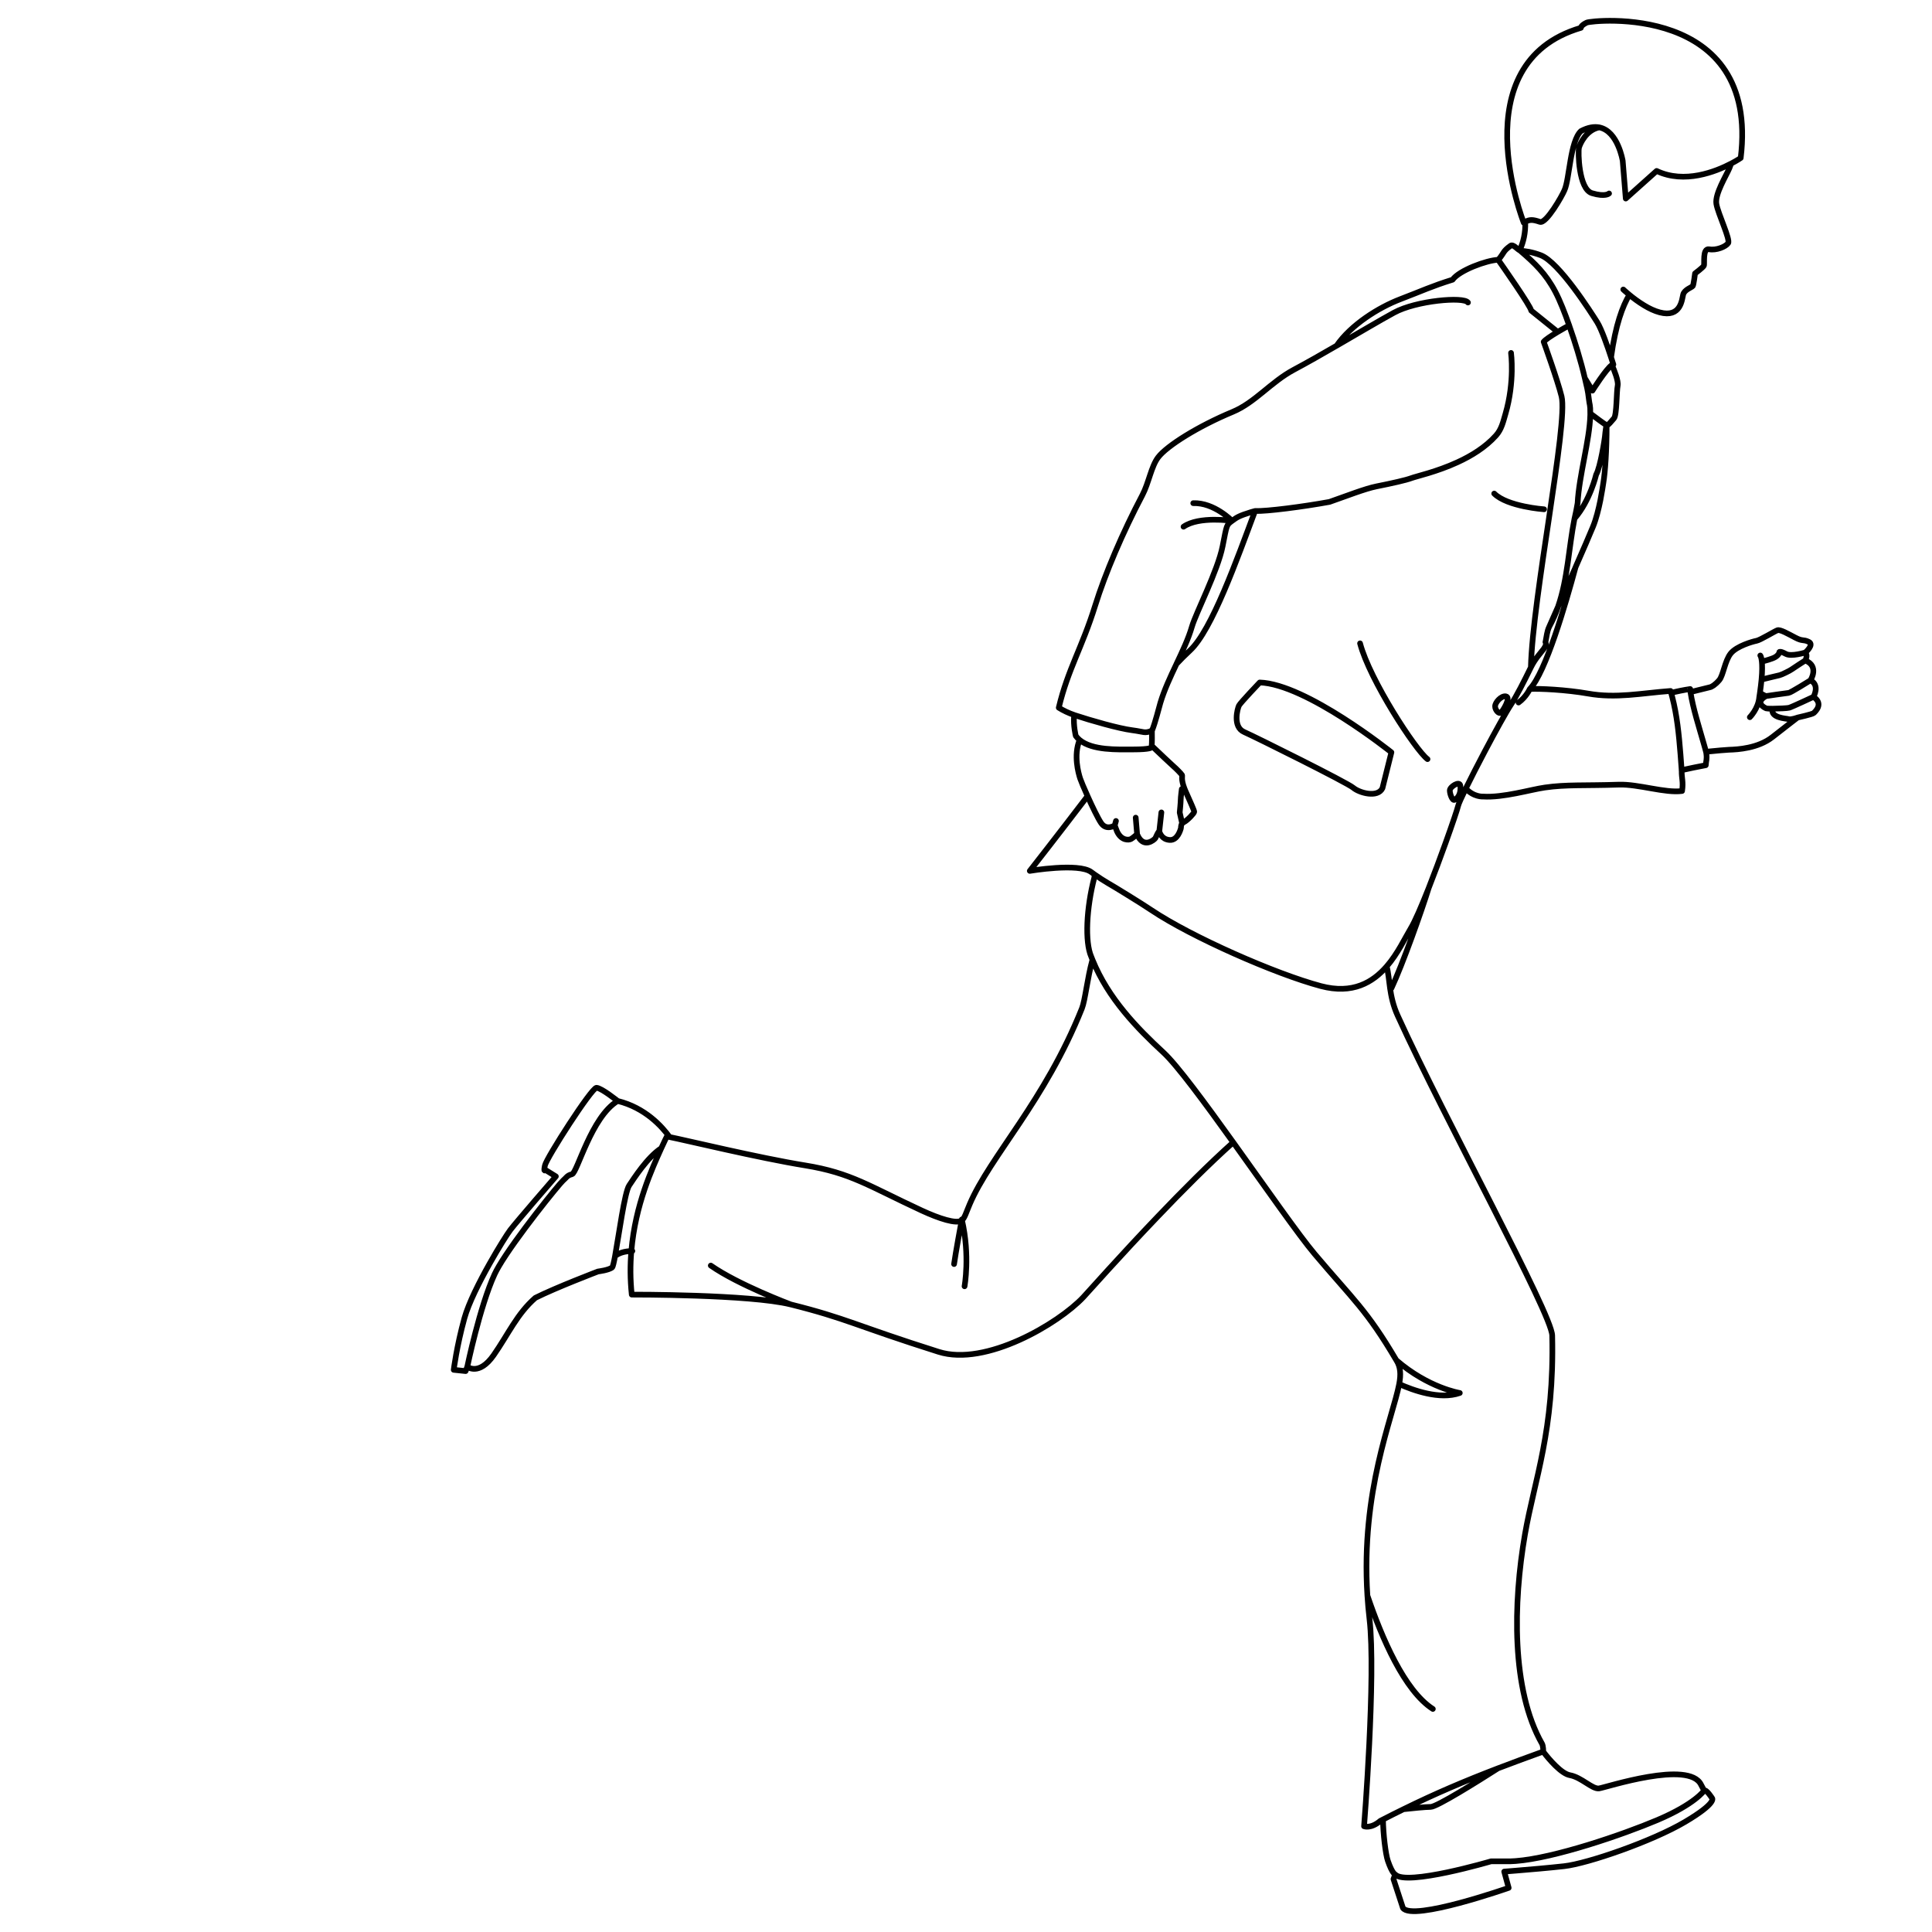 <?xml version="1.0" encoding="UTF-8"?>
<svg id="layer" xmlns="http://www.w3.org/2000/svg" viewBox="0 0 511 511">
  <defs>
    <style>
      .cls-1 {
        fill: none;
        stroke: #000;
        stroke-linecap: round;
        stroke-linejoin: round;
        stroke-width: 1.5px;
      }
    </style>
  </defs>
  <path id="path" class="cls-1" d="M408.136,463.273c.01,0,.01.01.02.01,1.62,2.14,4.8,5.83,7.06,6.24,3.05.54,5.93,3.74,7.71,3.5s23.9-7.58,27-.96l.81,1.52c.59-.38,2.09,2.01,2.09,2.01,0,0,1.45,1.2-7.16,6.29-8.6,5.09-25.72,11.02-31.97,11.71-3.97.44-9.28.9-12.63,1.17-1.93.16-3.21.26-3.21.26l1.18,4.3s-25.42,8.92-27.97,5.32l-2.5-7.64.45-1.23s-.76-.19-1.93-3.58c-.61-1.73-1.27-7.28-1.29-10.95M361.666,422.013c.13,2.03.31,4.1.56,6.21,1.74,14.96-1.44,54.81-1.44,54.81,0,0,1.77.74,4.32-1.44.23-.12.46-.24.69-.35,1.85-.96,3.66-1.86,5.42-2.72,8.53-4.19,16.24-7.46,25-10.82,3.74-1.43,7.67-2.88,11.94-4.42l.03-.03s.01-1.43-.33-2.04c-8.13-14.24-7.66-37.28-4.52-55.35,2.53-14.59,7.81-27.38,7.21-52.64-.14-5.79-28.29-56.94-40.86-84.58-1.21-2.64-1.71-5.09-2.03-7.28-.32-2.18-.44-4.12-.89-5.75M361.666,422.003c-1.77-27.69,6.71-47.06,8.41-55.93.48-2.52.39-4.53-.75-6.3-7.87-13.35-11.39-16-21.62-28.12-4.15-4.91-12.99-17.61-21.53-29.51-7.54-10.52-14.84-20.42-18.44-23.75-6.98-6.44-14.61-14.3-18.73-24.41-.13-.32-.26-.65-.39-.98-1.69-3.87-1.3-12.72.82-20.87.02-.28.06-.55.09-.82M388.266,80.013c-1.06-1.6-13.69-.52-19.53,2.67-3.63,1.97-9.33,5.36-15.22,8.76M311.166,175.623c-1.59,3.36-3.21,6.8-4.25,10.26-.49,1.64-1.24,4.92-2.23,7.39h-.01M331.956,135.153c3.04.13,12.7-1.13,19.67-2.4M402.106,66.333c-.08-.06-.13-.1-.15-.11l-.01-.01c-.55-.22-1.73-1.71-2.4-1.22-2.13,1.54-1.54,1.69-3.24,3.71-.02,0-.03,0-.05.01M412.116,160.403c2.56-7.45,2.79-15.47,4.33-23.25h.01v-.02c.3-1.35.58-2.59.81-4.04.38-7.35,3.19-16.61,3.35-23.32,0-.13.01-.26,0-.38.04-2.44-.22-2.31-.37-3.83-.25-2.36-.6-3.49-1.06-5.51-1.04-4.53-2.65-9.73-4.12-13.89-.01-.04-.02-.07-.03-.1-1.12-3.18-2.38-6.46-3.67-8.91-2.51-4.77-5.43-7.54-9.25-10.82M409.766,165.743c.96-1.73,1.73-3.51,2.35-5.33M409.736,165.813c-.57,1.2-.65,2.48-.92,3.76-.02.08-.05.18-.05.23,0,0-.01,0-.01.01M408.306,171.613c.36-.56.78-1.13.45-1.79v-.01M272.376,230.343s12.91-2.18,16.23.3c.31.23.62.45.92.67,2.48,1.75,4.62,2.88,5.7,3.56.55.35,6.17,3.74,9.33,5.86,10.52,7.06,32.85,16.9,44.82,20.08,8.38,2.22,13.72-.97,17.39-5.2,2.97-3.43,4.85-7.54,6.33-9.99,1.14-1.86,2.9-5.97,4.76-10.68,1.51-3.85,3.09-8.09,4.43-11.82,1.83-5.08,3.21-9.19,3.39-10.01.12-.54.89-2.23,2.01-4.54,1.35-2.76,3.21-6.39,5.09-9.95,2.79-5.28,5.63-10.41,6.9-12.32,1.37-2.05,3.44-6.11,5.23-9.79.47-18.71,9.87-64.56,8.12-71.66-1.06-4.31-4.73-14.45-4.73-14.45.46-.57,1.93-1.55,3.52-2.5.06-.04.12-.07.18-.11l-.49-.39v-.01s-6.51-5.24-6.51-5.24c-.12-1.15-7.64-11.88-8.74-13.44-3.1.13-10.3,2.8-12.05,5.26-5.61,1.75-7.89,2.89-13.84,5.16-5.77,2.21-13.03,6.77-16.85,12.31h-.01c-3.84,2.23-7.77,4.47-11.26,6.33-6.13,3.27-10.28,8.7-16.23,11.17-9.07,3.77-17.36,8.95-19.69,12.01-1.84,2.42-2.47,6.76-4.18,10.01-5.19,9.84-9.84,20.73-12.47,29.18-3.5,11.24-7.19,16.8-9.64,27.04,1.13.71,2.61,1.43,4.12,1.94.08.03.15.05.23.08,4.17,1.37,11.48,3.48,15.1,3.94,3.21.41,3.16.9,5.19.13.02,1.35.03,3.12-.06,3.98,1.77,1.68,5.3,5.04,5.76,5.42.62.51,2.12,2.04,2.27,2.33.13.28-.32,1.08.62,3.51.07.2.16.4.25.62,1.29,2.92,2.35,5.22,2.35,5.58s-1.79,2.27-2.74,2.74c-.2.1-.34.22-.45.35-.4.48-.26,1.07-.35,1.33-.11.33-.87,3.18-2.95,3.03-2.09-.14-2.56-1.82-2.74-2.18-.01-.01-.01-.02-.02-.03-.21-.22-.8,1.35-1.04,1.75-.26.39-3.18,2.95-4.82-1.06,0,0-1.13,1.02-1.64,1.28s-2.48.51-3.66-2l-.62-1.61s-2.19,1.46-3.61-.65c-.82-1.21-2.33-4.33-3.57-7.1-7.53,9.89-15.28,19.78-15.28,19.78ZM331.956,135.153c-.38.09-.72.19-1.04.29-3.08.97-3.68,1.3-5.04,2.32-1.53,1.13-1.36.95-2.51,6.73-1.29,6.5-7.06,17.64-8.11,21.25-.92,3.18-2.49,6.49-4.09,9.87,1.07-1.15,2.25-2.34,3.56-3.55,5.81-5.36,12.48-24.24,17.23-36.91ZM408.306,171.613v.01c-.84,1.13-2.29,2.6-3.4,4.89M311.166,175.613v.01M416.696,150.073c.98-2.22,1.95-4.44,2.86-6.56v-.01c.63-1.47,1.22-2.88,1.78-4.2.84-2.04,1.48-4.67,1.94-6.93.44-2.23.71-4.1.81-4.74.45-2.78.87-8.33.86-15.17M416.696,150.103c-1.6,3.62-3.21,7.22-4.58,10.3v.01c-.92,2.06-1.73,3.89-2.35,5.33-.01.02-.02.05-.03.07M387.696,208.573c2.12,2.29,4.56,2.11,4.56,2.11,5.32.35,12.61-1.86,16.37-2.39,5.71-.82,10.45-.46,19.53-.76,5.25-.17,12.28,2.3,16.74,1.68.37-2.5-.13-3.27-.1-5.35-.01-.05-.01-.11-.01-.16-.11-1.41-.21-2.8-.31-4.18-.42-5.3-.92-10.34-2.2-15.25-.07-.3-.16-.59-.24-.89-.01-.05-.02-.09-.03-.13-.04-.13-.06-.21-.08-.25M404.616,182.243c4.19-4.33,9.47-22.44,12.08-32.14v-.03M404.616,182.243c2.49-.17,9.74.2,15.42,1.2,7.46,1.32,13.97-.1,21.82-.69.03.09.04.15.06.19v.03c.01.02.01.03.01.03M444.766,203.703h.02c2.12-.45,4.24-.93,6.38-1.31.08-1.29.36-1.53.14-3.17-.01-.09-.04-.22-.08-.39-.13-.56-.41-1.5-.72-2.58-1.06-3.74-2.74-8.97-3.39-13.21-.02-.19-.05-.37-.08-.55-.03-.26.01-.09.01-.25-1.7.25-3.38.59-5.04,1.01h-.01M419.206,100.053l1.98,3.27s3.66-5.82,5.16-6.79c.15-.09.28-.13.38-.12,0,0-.23-.77-.61-1.91-.87-2.68-2.52-7.46-3.68-9.3-1.66-2.63-10.1-15.91-14.95-17.71-2.27-.85-4.09-1.11-5.37-1.16h-.01M415.046,86.053s-.01,0-.01.01c-.86.47-1.96,1.09-3.04,1.73M329.066,193.613c3.12,1.38,27.21,13.36,28.84,14.73,1.62,1.38,6.49,2.75,7.74.13l2.37-9.49s-22.6-18.1-34.83-18.47c0,0-5.11,5.36-5.49,6.11-.37.75-1.75,5.62,1.37,6.99ZM351.626,132.753h.01c4.47-1.57,9.46-3.51,12.39-4.1,4.28-.85,7.81-1.65,9.24-2.18,1.33-.51,6.67-1.65,12.23-4.21,3.65-1.67,7.4-3.96,10.19-7.08,1.46-1.64,1.86-3.53,2.5-5.71,2.5-8.56,1.47-16.13,1.47-16.13M430.956,77.973c-1.77,2.92-3.66,7.93-4.84,16.53M420.666,109.393c1.35,1.03,3.57,2.68,4.2,3.03.03.02.06.03.08.04.04.02.07.03.08.03.33,0,1.1-.98,1.86-1.85.76-.88.65-7,.98-8.64.25-1.2-.9-4.05-1.52-5.47M416.446,137.153q.01-.01.01-.02c4.11-4.69,5.71-11.59,5.71-11.59,1.14-2.02,2.32-9.72,2.32-10.1,0-.24.2-1.74.38-3.02M304.676,193.083v.19M284.086,189.313c-.23,2.63.45,5.32.45,5.32.29.41.63.76,1.01,1.08,3.37,2.8,9.98,2.52,14.16,2.51,4.65,0,4.82-.52,4.82-.52.04-.08.07-.24.09-.45M285.546,195.713c-1.64,4.06-.32,8.75.15,10.2.22.67,1.01,2.56,1.96,4.65M312.576,208.693s-.29,2.16-.29,2.89-.26,3.32-.26,3.32l.65,2.9M307.176,214.873l-.56,5.08M300.756,220.643l-.37-4.38M294.836,218.313l.33-1.17M475.426,189.793s3.96-.88,4.29-1.2c.32-.32,2.75-2.41-.07-4.28,0,0,1.79-3.07-.79-4.37h-.01c.1-.14,2.36-3.74-1.35-5.25v-.01c.08-.15.69-1.41,0-2.1,0,0,2.44-2.09.9-2.82-1.53-.73-1.52-.06-3.5-1.09-1.99-1.03-4.03-2.24-4.79-1.97-.75.27-4.56,2.61-5.52,2.78-.97.18-5.25,1.38-6.83,3.36-1.57,1.99-1.95,5.78-3.03,7.05-1.09,1.26-2,1.8-2.51,1.89-.24.04-2.62.64-5.1,1.26M451.226,198.833c2.81-.28,5.24-.5,6.07-.53,2.34-.07,7.68-.37,11.49-3.35,3.67-2.88,6.44-5,6.63-5.15M477.496,172.583s-3.7,1.16-5.15.37c-1.45-.78-1.7-.53-1.7-.53,0,0-.05.72-1.07,1.35-.85.52-2.89,1.04-3.57,1.2M462.816,189.693s2.25-2.23,2.5-5.29c.06-.41.12-.8.18-1.18.19-1.33.32-2.48.42-3.48.21-2.32.18-3.82.08-4.77-.13-1.32-.41-1.6-.41-1.6M478.846,179.943s-5.22,3.27-5.75,3.32c-.54.04-6.03.85-6.03.85-3.07,1.79-.3,3.11.13,3.26.15.05.79.07,1.61.07,1.64-.01,3.97-.12,4.42-.25.68-.19,6.42-2.88,6.42-2.88M465.906,179.743h.01c.24-.06,4.28-1.06,4.76-1.15.49-.1,2.77-1.21,3.21-1.55s3.61-2.36,3.61-2.36M465.486,183.223h.01c.7.53,1.57.89,1.57.89M468.806,187.523c-.54,2.38,3.63,2.49,4.31,2.69.64.18,2.14-.36,2.3-.41l.01-.01M177.096,300.733c-1.98-2.75-6.44-7.75-13.73-9.54,0,0-4.33-3.47-5.61-3.48-1.29,0-13.21,18.54-13.63,20.55-.41,2,.1,1.15.1,1.15l2.8,1.74s-10.38,11.96-12.06,14.17c-.78,1.04-3.04,4.59-5.43,8.84-2.72,4.82-5.6,10.53-6.7,14.49-2.06,7.46-2.83,13.66-2.83,13.66l3.15.33.44-1.15s3.08,2.51,6.98-3.07c3.89-5.58,6.19-10.94,11.02-15.15,5.44-2.73,16.57-6.97,16.57-6.97,0,0,2.92-.36,3.75-1.09.19-.17.45-1.31.76-2.99,1.01-5.52,2.53-16.89,3.74-18.68s4.78-7.45,8.49-9.85M288.896,254.033c-.01.02-.01.03-.01.04-1.27,4.6-1.89,10.57-2.72,12.63-9.83,24.59-24.26,39.08-29.69,51.81-.95,2.22-1.31,3.61-2.03,4.21,0,0-.01,0-.01.01-.03.02-.05.04-.08.06,0,0-.01,0-.01.01-1.4.99-5.93-.49-10.54-2.62-13.99-6.48-18.71-9.97-30.85-11.94-12.16-1.96-31.78-6.71-35.86-7.51-.46-.09-.71-.14-.71-.14,0,0-.59,1.11-1.48,3.1-2.38,5.31-6.87,14.88-7.92,27.2-.31,3.62-.32,7.47.11,11.52,0,0,31.3-.08,42.02,2.6h.02c14.89,3.72,17.18,5.6,39.14,12.54,12.44,3.92,31.64-7.44,38.23-14.43,1.37-1.46,9.71-10.9,19.7-21.34,6.45-6.76,13.59-13.94,19.97-19.64M255.116,340.213s1.48-8.11-.68-17.48c-.01-.07-.02-.13-.04-.2,0,0-.02.1-.05.27-.27,1.45-1.55,8.33-2,11.53M395.206,130.543c3.47,3.47,13.19,4.16,13.19,4.16M313.036,139.313c4.1-2.87,12.84-1.55,12.84-1.55,0,0-4.74-4.88-10.27-4.68M401.646,185.813c2-1.43,2.97-3.57,2.97-3.57M371.216,478.523c2.36-.26,5.82-.61,7.19-.61,1.62,0,12.42-6.76,17.81-10.21.01,0,.03-.01.04-.02M361.666,422.003v.01c3.79,11.19,9.79,25.16,17.31,29.99M429.346,76.573s.62.59,1.61,1.4c1,.83,2.38,1.88,3.91,2.8,1.31.8,2.74,1.49,4.12,1.85,5.62,1.49,5.86-3.42,6.2-4.72.34-1.31,2.31-1.9,2.55-2.26.22-.35.59-3.32.59-3.32,0,0,2.06-1.54,2.33-2.03.26-.49-.44-4.7,1.42-4.36,1.85.35,4.35-.67,5-1.61.67-.93-2.68-7.8-3.11-10.4-.43-2.62,2.65-7.52,3.43-9.4.07-.18.25-.62.48-1.26M401.946,66.213c.95-2.08,1.58-4.6,1.47-7.54v-.01M423.016,33.683c-.01,0-.01.01-.02.01-1.74.33-3.01,1.42-3.89,2.56-.87,1.13-1.35,2.31-1.48,2.82-.27,1.03-.11,10.95,3.44,12.02,3.57,1.07,4.52.08,4.52.08M457.876,43.263c1.59-.82,2.53-1.48,2.53-1.48,5.01-41.16-39.4-36.45-40.74-35.8-1.62.79-1.53,1.38-1.53,1.38-31.84,9.37-15.11,51.55-15.11,51.55.13-.09.26-.17.39-.24,1.22-.66,2.02-.62,3.88.01,1.66.57,5.92-6.95,6.49-8.37,1.36-2.96,1.48-12.96,4.37-15.64,1.9-1.01,3.51-1.24,4.84-.98,2.48.49,4.04,2.71,4.96,4.8.93,2.09,1.24,4.06,1.24,4.06l.81,9.96,8.16-7.3c7.38,3.5,15.65.18,19.71-1.95ZM167.256,330.883c-.09,0-.18,0-.27.01-1.67.06-3.2.44-4.31,1.33M369.016,495.773c2.84,3.17,25.37-3.47,25.37-3.47h3.94c.77.02,1.62,0,2.53-.07,10.19-.76,28.32-6.96,37.51-10.85,10.01-4.25,12.37-7.8,12.37-7.8M163.366,291.193c-7.01,4.24-10.68,19.03-12.08,19.38-1.33.32-1.46.92-2.37,1.68-.93.78-12.59,15.17-17,22.71-.45.77-.83,1.48-1.11,2.09-3.91,8.51-7.21,24.44-7.21,24.44M384.716,211.563c.55-.28,1.8-1.25,1.53-3.75-.16-1.38-2.78.27-2.78,1.25s.69,2.77,1.25,2.5ZM359.726,170.163c2.53,9.63,14.68,28.25,17.84,30.62M370.076,366.073c3.6,1.62,10.71,4.24,16.03,2.36,0,0-8.29-1.31-16.78-8.66M395.446,186.813c0,1.05,1.04,2.08,1.51,1.7.48-.37,2.82-4.11,1.32-4.34-1.22-.19-2.83,1.6-2.83,2.64ZM368.026,261.363c2.9-6.16,7.96-20.37,9.83-26.42M187.996,334.733c7.27,5.09,21.14,10.28,21.14,10.28"/>
</svg>